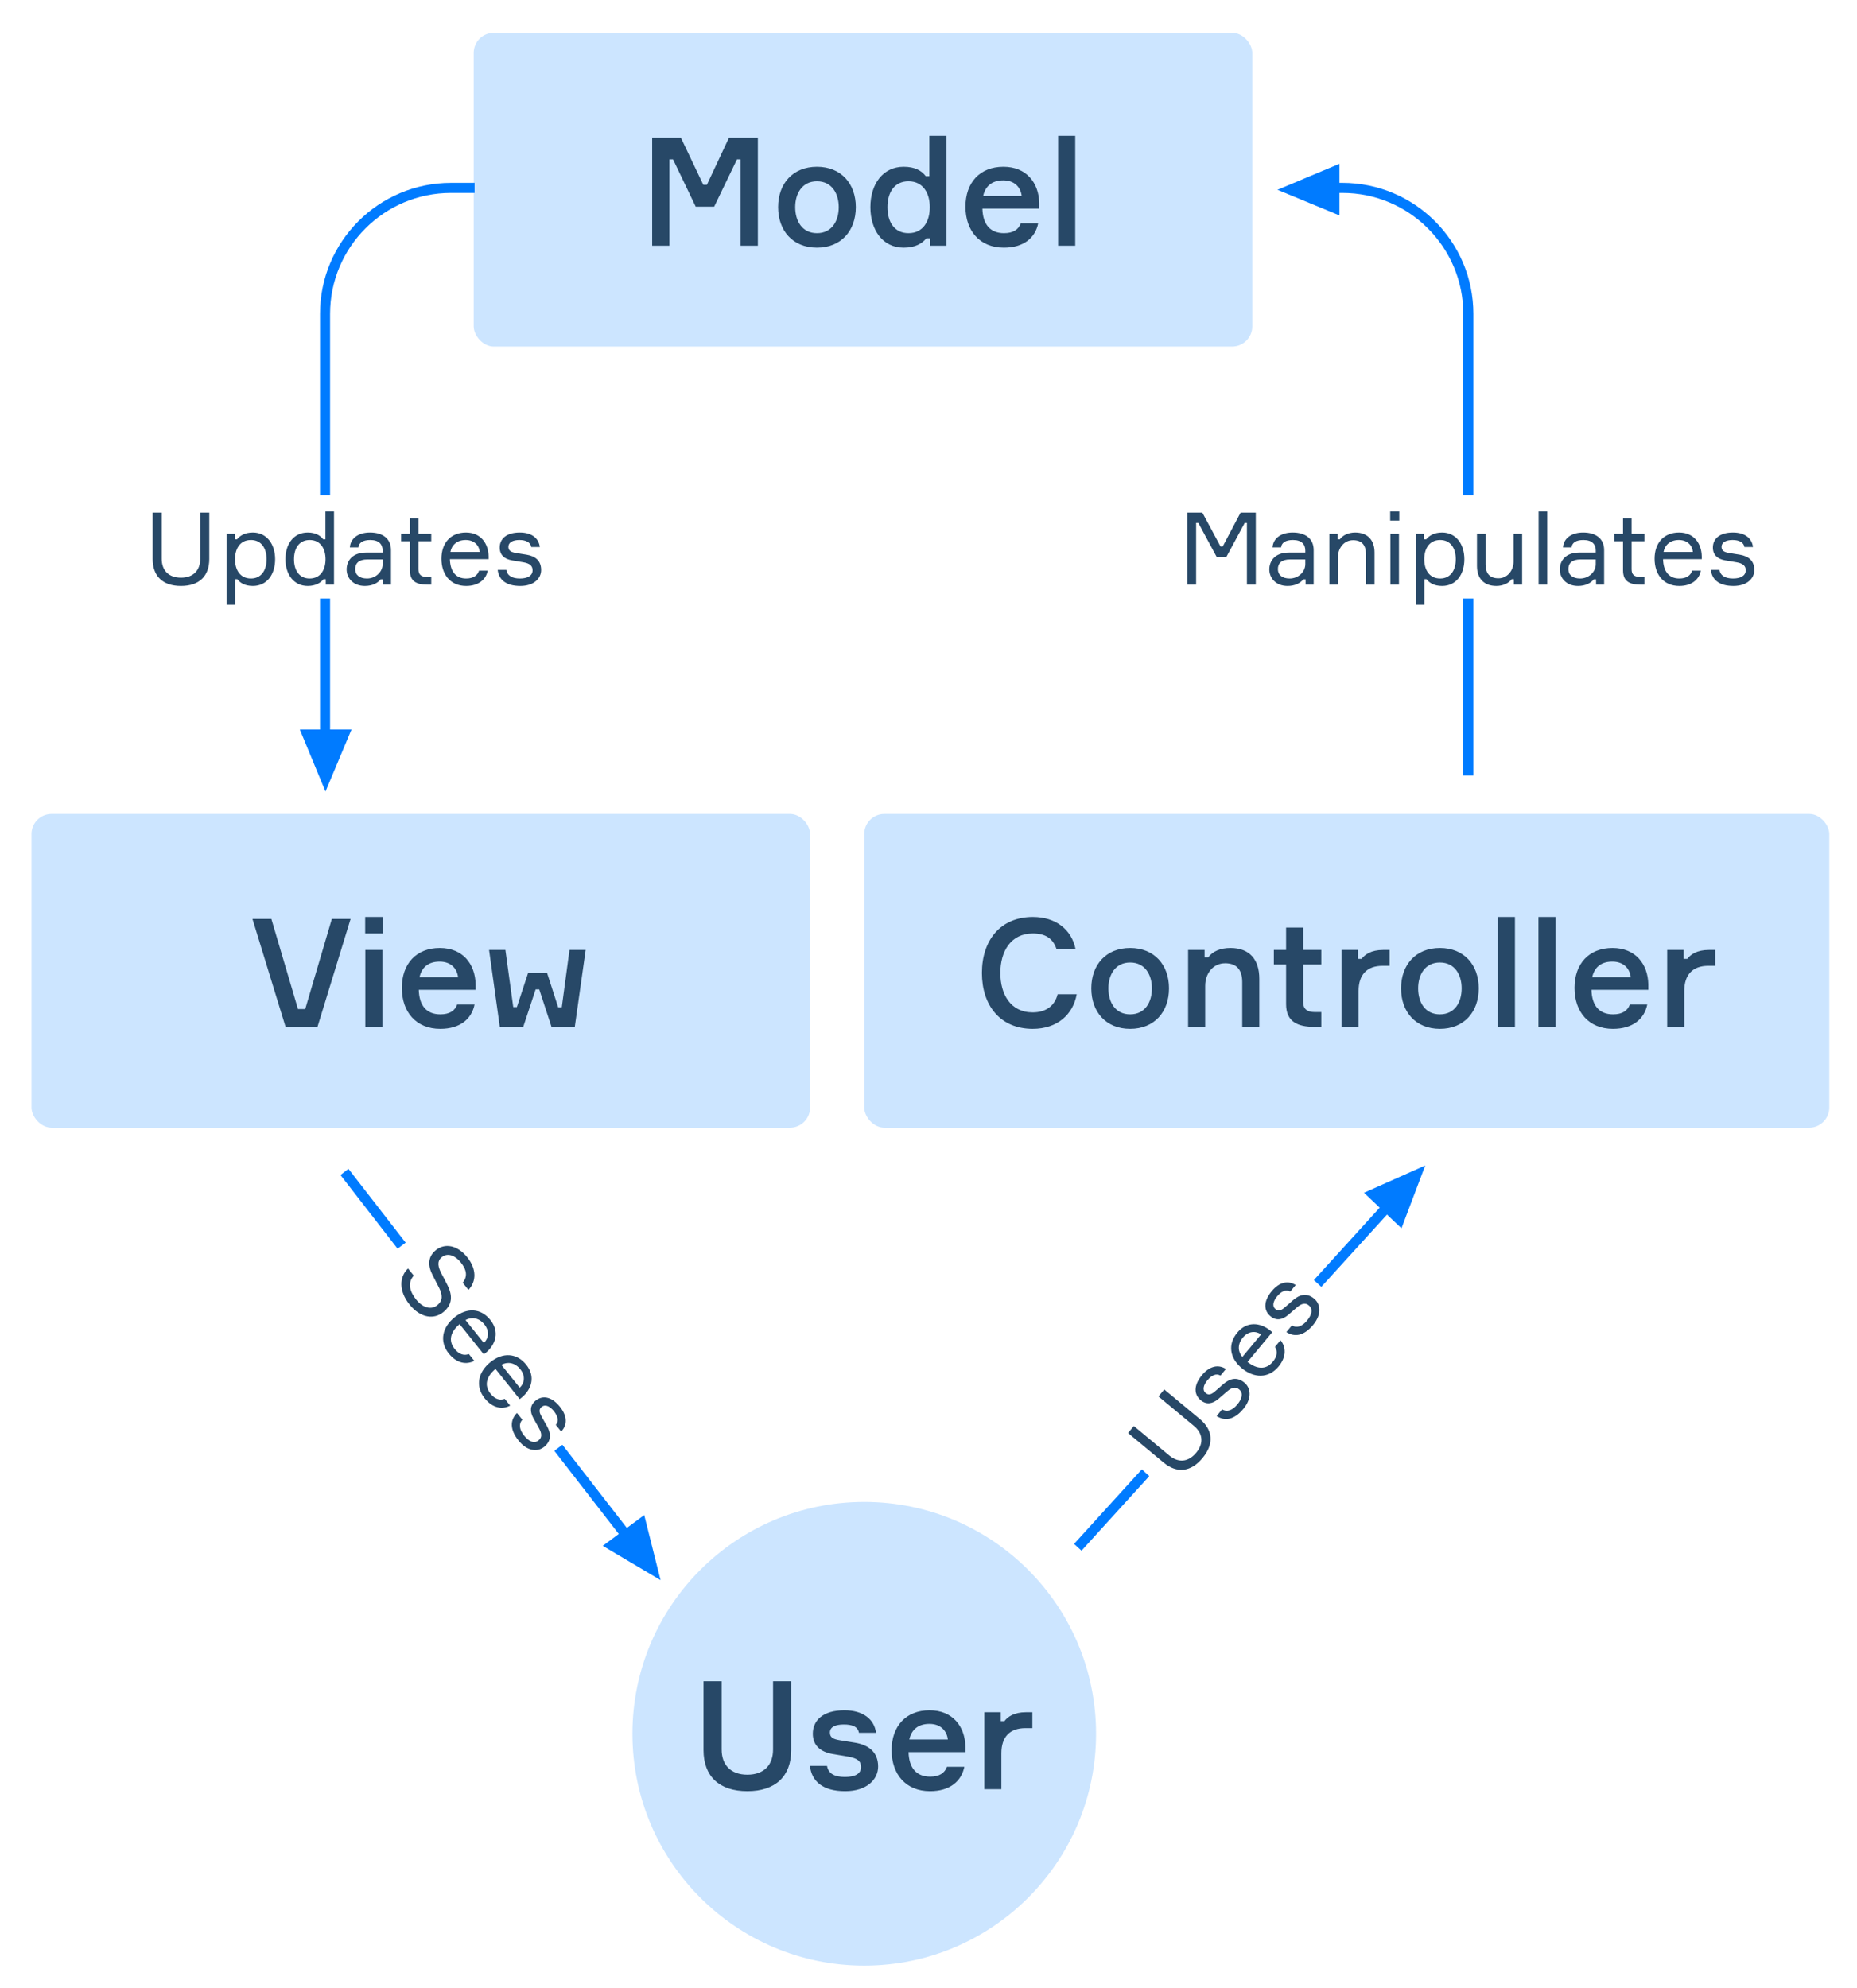 <svg width="1474" height="1578" viewBox="0 0 1474 1578" fill="none" xmlns="http://www.w3.org/2000/svg">
<rect x="0" y="0" width="1474" height="1578" fill="#333333" stroke="none"/>
<g clip-path="url(#clip0_937_676)">
<rect width="1474" height="1578" fill="white"/>
<path d="M855.499 1228L1110.5 947.5" stroke="#007BFF" stroke-width="8"/>
<path d="M1100.2 957.75L1110.81 967.813L1124.16 932.533L1089.78 947.861L1100.2 957.75Z" fill="#007BFF" stroke="#007BFF" stroke-width="8"/>
<rect x="1070.71" y="1041.47" width="202.98" height="82" transform="rotate(132.571 1070.71 1041.47)" fill="white"/>
<path d="M273.41 930.111L505.722 1229.67" stroke="#007BFF" stroke-width="8"/>
<path d="M497.4 1217.76L485.659 1226.48L518.106 1245.72L508.94 1209.2L497.4 1217.76Z" fill="#007BFF" stroke="#007BFF" stroke-width="8"/>
<rect x="351.587" y="964" width="202.98" height="82" transform="rotate(53.115 351.587 964)" fill="white"/>
<rect x="376" y="26" width="618" height="249" rx="16" fill="#CCE5FF"/>
<rect x="25" y="646" width="618" height="249" rx="16" fill="#CCE5FF"/>
<rect x="686" y="646" width="766" height="249" rx="16" fill="#CCE5FF"/>
<path d="M1165.5 615.5L1165.5 249.127C1165.5 193.898 1120.73 149.127 1065.5 149.127L1046.79 149.127" stroke="#007BFF" stroke-width="8"/>
<path d="M1059.19 150.636L1059.19 136.016L1024.4 150.61L1059.19 165.004L1059.19 150.636Z" fill="#007BFF" stroke="#007BFF" stroke-width="8"/>
<path d="M258 615.5L258 249.127C258 193.898 302.772 149.127 358 149.127L376.709 149.127" stroke="#007BFF" stroke-width="8"/>
<path d="M258.353 583L272.972 583L258.378 617.786L243.984 583L258.353 583Z" fill="#007BFF" stroke="#007BFF" stroke-width="8"/>
<circle cx="686" cy="1376" r="184" fill="#CCE5FF"/>
<path d="M350.255 1010.48C348.065 1006.08 346.386 1001.17 350.694 997.72C355.375 993.968 361.412 996.511 365.715 1001.88C370.918 1008.37 370.935 1013.38 367.291 1018.05L371.844 1023.73C378.223 1016.97 378.339 1007.14 370.934 997.902C362.879 987.851 352.945 986.586 346.016 992.139C339.524 997.343 339.48 1004.45 343.373 1011.99C344.624 1014.58 347.315 1019.6 348.617 1022.25C351.12 1027.42 351.862 1032.05 347.055 1035.9C341.936 1040.01 335.262 1037.56 330.309 1031.38C325.406 1025.27 323.163 1018.25 328.418 1012.4L323.865 1006.71C316.675 1013.61 316.635 1024.81 324.99 1035.24C334.046 1046.54 344.741 1047.09 351.733 1041.49C359.348 1035.38 359.179 1028.14 355.324 1020.25C353.972 1017.54 351.494 1012.66 350.255 1010.48ZM385.836 1073.42C393.426 1067.03 396.753 1056.98 389.248 1047.61C381.593 1038.06 370.536 1037.7 360.86 1045.45C351.184 1053.21 348.408 1064.46 356.263 1074.26C362.517 1082.06 370.29 1083.31 376.459 1080.01L372.156 1074.64C368.409 1076.11 364.435 1074.99 360.883 1070.55C355.679 1064.06 357.472 1057.09 364.813 1050.9L384.025 1074.87L385.836 1073.42ZM384.529 1051.19C388.781 1056.5 387.8 1062.31 384.055 1065.82L369.495 1047.66C374.041 1045.14 379.976 1045.51 384.529 1051.19ZM414.321 1108.96C421.911 1102.57 425.238 1092.52 417.733 1083.15C410.078 1073.6 399.021 1073.24 389.345 1080.99C379.669 1088.75 376.893 1100 384.748 1109.8C391.002 1117.6 398.775 1118.85 404.944 1115.55L400.641 1110.18C396.894 1111.65 392.92 1110.53 389.368 1106.09C384.164 1099.6 385.957 1092.63 393.298 1086.44L412.51 1110.41L414.321 1108.96ZM413.014 1086.73C417.266 1092.04 416.285 1097.85 412.54 1101.36L397.98 1083.2C402.526 1080.68 408.461 1081.05 413.014 1086.73ZM429.944 1124.36C427.892 1120.77 427.577 1118.46 430.012 1116.51C432.696 1114.36 436.396 1115.91 439.648 1119.96C442.8 1123.9 443.828 1127.99 441.182 1130.83L445.435 1136.14C450.378 1131.05 450.421 1123.94 444.467 1116.51C437.663 1108.02 430.453 1107.34 425.21 1111.54C420.465 1115.35 420.545 1120.31 423.336 1125.45L427.803 1133.45C430.319 1138 430.221 1140.95 427.475 1143.15C424.041 1145.9 419.854 1144.13 416.052 1139.39C412.249 1134.64 411.496 1130.12 414.654 1126.77L410.351 1121.4C404.908 1126.89 404.478 1134.41 411.633 1143.34C418.437 1151.83 426.671 1152.51 431.852 1148.36C437.595 1143.75 437.603 1138.01 434.136 1131.76L431.846 1127.75L429.944 1124.36Z" fill="#274867"/>
<path d="M919.527 1108.27L947.707 1131.69C954.598 1137.42 955.838 1145.31 949.447 1153C943.055 1160.69 935.066 1160.92 928.175 1155.19L899.995 1131.77L895.394 1137.31L923.635 1160.78C934.033 1169.42 945.135 1168.45 954.492 1157.19C963.849 1145.93 962.768 1134.84 952.37 1126.2L924.129 1102.73L919.527 1108.27ZM964.653 1104.04C961.553 1106.76 959.352 1107.54 956.953 1105.54C954.307 1103.34 955.08 1099.41 958.403 1095.41C961.625 1091.53 965.433 1089.7 968.744 1091.73L973.09 1086.5C967.113 1082.68 960.139 1084.06 954.055 1091.38C947.101 1099.75 947.879 1106.95 953.048 1111.24C957.724 1115.13 962.567 1114.06 967.049 1110.29L973.995 1104.31C977.944 1100.93 980.853 1100.44 983.56 1102.69C986.944 1105.5 986.049 1109.96 982.163 1114.63C978.277 1119.31 973.998 1120.95 970.082 1118.53L965.684 1123.82C972.154 1128.06 979.609 1126.97 986.92 1118.17C993.874 1109.8 992.89 1101.6 987.783 1097.36C982.122 1092.65 976.49 1093.8 971.068 1098.44L967.6 1101.49L964.653 1104.04ZM1008.07 1055.79C1000.29 1049.64 989.778 1048.39 982.109 1057.62C974.286 1067.03 976.144 1077.94 985.681 1085.87C995.218 1093.79 1006.79 1094.26 1014.82 1084.6C1021.21 1076.91 1020.88 1069.04 1016.41 1063.66L1012.01 1068.95C1014.2 1072.33 1013.9 1076.44 1010.27 1080.81C1004.95 1087.21 997.759 1086.85 990.222 1080.9L1009.86 1057.28L1008.07 1055.79ZM986.559 1061.53C990.905 1056.3 996.795 1056.1 1000.99 1059.06L986.109 1076.96C982.734 1073.02 981.907 1067.13 986.559 1061.53ZM1020.03 1037.4C1016.93 1040.13 1014.73 1040.9 1012.33 1038.91C1009.68 1036.71 1010.45 1032.77 1013.78 1028.77C1017 1024.9 1020.81 1023.07 1024.12 1025.09L1028.46 1019.86C1022.49 1016.04 1015.51 1017.42 1009.43 1024.74C1002.48 1033.11 1003.25 1040.31 1008.42 1044.61C1013.1 1048.49 1017.94 1047.42 1022.42 1043.66L1029.37 1037.67C1033.32 1034.3 1036.23 1033.8 1038.93 1036.05C1042.32 1038.87 1041.42 1043.32 1037.54 1048C1033.65 1052.67 1029.37 1054.32 1025.46 1051.9L1021.06 1057.19C1027.53 1061.42 1034.98 1060.33 1042.29 1051.54C1049.25 1043.17 1048.26 1034.96 1043.16 1030.72C1037.5 1026.02 1031.86 1027.16 1026.44 1031.81L1022.97 1034.86L1020.03 1037.4Z" fill="#274867"/>
<rect x="207" y="393" width="110" height="82" fill="white"/>
<rect x="1116" y="393" width="110" height="82" fill="white"/>
<rect x="630" y="943" width="110" height="82" fill="white"/>
<path d="M158.927 406.88V443.52C158.927 452.48 153.647 458.48 143.647 458.48C133.647 458.48 128.367 452.48 128.367 443.52V406.88H121.167V443.6C121.167 457.12 129.007 465.04 143.647 465.04C158.287 465.04 166.127 457.12 166.127 443.6V406.88H158.927ZM199.186 428.56C207.266 428.56 211.586 434.88 211.586 443.84C211.586 452.8 207.266 459.12 199.186 459.12C190.226 459.12 186.546 451.76 186.546 443.84C186.546 435.92 190.226 428.56 199.186 428.56ZM179.826 423.68V480H186.626V459.68H188.386C190.546 462.56 194.306 465.04 200.706 465.04C211.826 465.04 218.386 456 218.386 443.84C218.386 431.92 211.826 422.64 200.706 422.64C194.306 422.64 190.386 425.2 188.146 428H186.386V423.68H179.826ZM258.324 405.84V428H256.564C254.324 425.12 250.644 422.64 244.244 422.64C233.124 422.64 226.564 431.68 226.564 443.84C226.564 455.76 233.124 465.04 244.244 465.04C250.644 465.04 254.564 462.48 256.804 459.68H258.564V464H265.124V405.84H258.324ZM245.764 459.12C237.684 459.12 233.364 452.8 233.364 443.84C233.364 434.88 237.684 428.56 245.764 428.56C254.724 428.56 258.404 435.92 258.404 443.84C258.404 451.76 254.724 459.12 245.764 459.12ZM303.943 464H310.343V436.56C310.343 427.52 303.863 422.64 293.703 422.64C284.663 422.64 278.263 426.96 277.703 434.4H284.503C284.823 430.88 287.863 428.56 293.863 428.56C300.903 428.56 303.703 432.08 303.703 436.96V438.56H290.583C279.383 438.56 275.143 445.44 275.143 451.92C275.143 458.8 280.343 465.04 289.623 465.04C295.383 465.04 299.703 462.88 302.183 459.76H303.943V464ZM291.303 459.12C285.303 459.12 281.943 456.24 281.943 451.68C281.943 446.88 284.983 444 291.623 444H303.703V447.68C303.703 454.08 298.023 459.12 291.303 459.12ZM332.154 423.68V411.52H325.354V423.68H318.394V429.6H325.354V452.72C325.354 461.28 330.474 464 339.194 464H342.314V457.92H339.354C333.914 457.92 332.154 455.84 332.154 451.76V429.6H342.314V423.68H332.154ZM387.833 441.44C387.593 431.52 381.833 422.64 369.832 422.64C357.593 422.64 350.393 431.04 350.393 443.44C350.393 455.84 357.433 465.04 369.993 465.04C379.993 465.04 385.833 459.76 387.113 452.88H380.233C379.033 456.72 375.673 459.12 369.993 459.12C361.673 459.12 357.353 453.36 357.113 443.76H387.833V441.44ZM369.673 428.56C376.473 428.56 380.393 432.96 380.793 438.08H357.513C358.393 432.96 362.393 428.56 369.673 428.56ZM409.619 438.88C405.539 438.24 403.539 437.04 403.539 433.92C403.539 430.48 407.059 428.56 412.259 428.56C417.299 428.56 421.139 430.32 421.699 434.16H428.499C427.619 427.12 422.099 422.64 412.579 422.64C401.699 422.64 396.659 427.84 396.659 434.56C396.659 440.64 400.579 443.68 406.339 444.72L415.379 446.24C420.499 447.12 422.739 449.04 422.739 452.56C422.739 456.96 418.739 459.12 412.659 459.12C406.579 459.12 402.579 456.88 401.939 452.32H395.059C395.939 460 401.539 465.04 412.979 465.04C423.859 465.04 429.539 459.04 429.539 452.4C429.539 445.04 425.059 441.44 418.019 440.24L413.459 439.52L409.619 438.88Z" fill="#274867"/>
<path d="M942.389 464H949.429V415.04H951.189L965.829 442.16H973.349L987.989 415.04H989.749V464H996.789V406.88H984.709L970.549 433.68H968.789L954.389 406.88H942.389V464ZM1036.33 464H1042.73V436.56C1042.73 427.52 1036.25 422.64 1026.09 422.64C1017.05 422.64 1010.65 426.96 1010.09 434.4H1016.89C1017.21 430.88 1020.25 428.56 1026.25 428.56C1033.29 428.56 1036.09 432.08 1036.09 436.96V438.56H1022.97C1011.77 438.56 1007.53 445.44 1007.53 451.92C1007.53 458.8 1012.73 465.04 1022.01 465.04C1027.77 465.04 1032.09 462.88 1034.57 459.76H1036.33V464ZM1023.69 459.12C1017.69 459.12 1014.33 456.24 1014.33 451.68C1014.33 446.88 1017.37 444 1024.01 444H1036.09V447.68C1036.09 454.08 1030.41 459.12 1023.69 459.12ZM1091.03 464V438.4C1091.03 428.72 1085.59 422.64 1075.67 422.64C1070.23 422.64 1065.75 424.88 1063.51 428H1061.75V423.68H1055.19V464H1061.99V442.16C1061.99 435.04 1066.79 428.72 1073.99 428.72C1080.79 428.72 1084.23 432.4 1084.23 439.84V464H1091.03ZM1110.67 413.2V405.84H1103.47V413.2H1110.67ZM1110.43 423.68H1103.63V464H1110.43V423.68ZM1143.14 428.56C1151.22 428.56 1155.54 434.88 1155.54 443.84C1155.54 452.8 1151.22 459.12 1143.14 459.12C1134.18 459.12 1130.5 451.76 1130.5 443.84C1130.5 435.92 1134.18 428.56 1143.14 428.56ZM1123.78 423.68V480H1130.58V459.68H1132.34C1134.5 462.56 1138.26 465.04 1144.66 465.04C1155.78 465.04 1162.34 456 1162.34 443.84C1162.34 431.92 1155.78 422.64 1144.66 422.64C1138.26 422.64 1134.34 425.2 1132.1 428H1130.34V423.68H1123.78ZM1172.36 423.68V449.28C1172.36 458.96 1177.8 465.04 1187.72 465.04C1193.16 465.04 1197.64 462.8 1199.88 459.68H1201.64V464H1208.2V423.68H1201.4V445.52C1201.4 452.8 1196.52 458.96 1189.4 458.96C1182.6 458.96 1179.16 455.28 1179.16 447.84V423.68H1172.36ZM1221.28 405.84V464H1228.08V405.84H1221.28ZM1266.88 464H1273.28V436.56C1273.28 427.52 1266.8 422.64 1256.64 422.64C1247.6 422.64 1241.2 426.96 1240.64 434.4H1247.44C1247.76 430.88 1250.8 428.56 1256.8 428.56C1263.84 428.56 1266.64 432.08 1266.64 436.96V438.56H1253.52C1242.32 438.56 1238.08 445.44 1238.08 451.92C1238.08 458.8 1243.28 465.04 1252.56 465.04C1258.32 465.04 1262.64 462.88 1265.12 459.76H1266.88V464ZM1254.24 459.12C1248.24 459.12 1244.88 456.24 1244.88 451.68C1244.88 446.88 1247.92 444 1254.56 444H1266.64V447.68C1266.64 454.08 1260.96 459.12 1254.24 459.12ZM1295.09 423.68V411.52H1288.29V423.68H1281.33V429.6H1288.29V452.72C1288.29 461.28 1293.41 464 1302.13 464H1305.25V457.92H1302.29C1296.85 457.92 1295.09 455.84 1295.09 451.76V429.6H1305.25V423.68H1295.09ZM1350.77 441.44C1350.53 431.52 1344.77 422.64 1332.77 422.64C1320.53 422.64 1313.33 431.04 1313.33 443.44C1313.33 455.84 1320.37 465.04 1332.93 465.04C1342.93 465.04 1348.77 459.76 1350.05 452.88H1343.17C1341.97 456.72 1338.61 459.12 1332.93 459.12C1324.61 459.12 1320.29 453.36 1320.05 443.76H1350.77V441.44ZM1332.61 428.56C1339.41 428.56 1343.33 432.96 1343.73 438.08H1320.45C1321.33 432.96 1325.33 428.56 1332.61 428.56ZM1372.56 438.88C1368.48 438.24 1366.48 437.04 1366.48 433.92C1366.48 430.48 1370 428.56 1375.2 428.56C1380.24 428.56 1384.08 430.32 1384.64 434.16H1391.44C1390.56 427.12 1385.04 422.64 1375.52 422.64C1364.64 422.64 1359.6 427.84 1359.6 434.56C1359.6 440.64 1363.52 443.68 1369.28 444.72L1378.32 446.24C1383.44 447.12 1385.68 449.04 1385.68 452.56C1385.68 456.96 1381.68 459.12 1375.6 459.12C1369.52 459.12 1365.52 456.88 1364.88 452.32H1358C1358.88 460 1364.48 465.04 1375.92 465.04C1386.8 465.04 1392.48 459.04 1392.48 452.4C1392.48 445.04 1388 441.44 1380.96 440.24L1376.4 439.52L1372.56 438.88Z" fill="#274867"/>
<path d="M517.667 195H531.347V126.48H534.227L552.227 164.04H566.867L584.987 126.48H587.867V195H601.547V109.32H578.627L561.107 146.64H558.227L540.467 109.32H517.667V195ZM648.475 132.36C629.275 132.36 617.635 145.8 617.635 164.4C617.635 183.12 629.275 196.56 648.475 196.56C667.675 196.56 679.315 183.12 679.315 164.4C679.315 145.8 667.675 132.36 648.475 132.36ZM648.475 185.04C636.595 185.04 631.195 175.32 631.195 164.4C631.195 153.72 636.595 143.88 648.475 143.88C660.355 143.88 665.755 153.72 665.755 164.4C665.755 175.32 660.355 185.04 648.475 185.04ZM717.277 132.36C700.837 132.36 690.877 146.04 690.877 164.4C690.877 182.64 700.717 196.56 717.277 196.56C726.397 196.56 731.917 193.32 735.277 189.12H738.157V195H751.237V107.76H737.677V139.8H734.797C731.557 135.48 726.277 132.36 717.277 132.36ZM721.117 185.04C709.957 185.04 704.437 176.28 704.437 164.4C704.437 152.64 709.957 143.88 721.117 143.88C732.997 143.88 738.037 153.72 738.037 164.4C738.037 175.32 732.997 185.04 721.117 185.04ZM824.906 161.04C824.546 145.2 814.826 132.36 796.466 132.36C777.746 132.36 766.346 144.96 766.346 164.04C766.346 183.12 777.626 196.56 796.826 196.56C812.666 196.56 821.786 188.64 824.066 177.24H810.266C808.466 182.16 804.266 185.04 796.946 185.04C785.906 185.04 780.146 178.08 779.786 165.6H824.906V161.04ZM796.346 143.16C805.346 143.16 810.146 148.68 810.986 155.52H780.386C781.946 148.44 786.746 143.16 796.346 143.16ZM839.907 107.76V195H853.467V107.76H839.907Z" fill="#274867"/>
<path d="M226.681 815H252.001L278.281 729.32H263.401L242.281 800.84H236.521L215.401 729.32H200.401L226.681 815ZM303.784 740.84V727.76H289.864V740.84H303.784ZM303.544 753.92H289.984V815H303.544V753.92ZM377.519 781.04C377.159 765.2 367.439 752.36 349.079 752.36C330.359 752.36 318.959 764.96 318.959 784.04C318.959 803.12 330.239 816.56 349.439 816.56C365.279 816.56 374.399 808.64 376.679 797.24H362.879C361.079 802.16 356.879 805.04 349.559 805.04C338.519 805.04 332.759 798.08 332.399 785.6H377.519V781.04ZM348.959 763.16C357.959 763.16 362.759 768.68 363.599 775.52H332.999C334.559 768.44 339.359 763.16 348.959 763.16ZM419.16 772.28L410.28 799.28H407.4L401.16 753.92H388.2L396.72 815H415.32L425.16 785.24H428.04L437.76 815H456.24L464.88 753.92H452.04L445.92 799.4H443.04L434.28 772.28H419.16Z" fill="#274867"/>
<path d="M839.52 789.08C837.24 798.2 830.28 803.48 819.72 803.48C802.08 803.48 794.04 789.08 794.04 772.16C794.04 755.24 802.2 740.84 819.84 740.84C829.92 740.84 835.8 744.92 838.56 753.08H853.68C850.56 737.84 838.08 727.76 819.84 727.76C794.04 727.76 779.4 746.36 779.4 772.16C779.4 797.96 793.92 816.56 819.72 816.56C839.16 816.56 851.76 805.28 854.64 789.08H839.52ZM897.065 752.36C877.865 752.36 866.225 765.8 866.225 784.4C866.225 803.12 877.865 816.56 897.065 816.56C916.265 816.56 927.905 803.12 927.905 784.4C927.905 765.8 916.265 752.36 897.065 752.36ZM897.065 805.04C885.185 805.04 879.785 795.32 879.785 784.4C879.785 773.72 885.185 763.88 897.065 763.88C908.945 763.88 914.345 773.72 914.345 784.4C914.345 795.32 908.945 805.04 897.065 805.04ZM999.587 815V776.84C999.587 761.6 991.907 752.36 976.667 752.36C968.507 752.36 962.507 755.12 959.027 759.8H956.147V753.92H943.067V815H956.627V782.36C956.627 772.76 962.747 764.48 972.467 764.48C981.467 764.48 986.027 769.52 986.027 779.48V815H999.587ZM1034.4 753.92V736.16H1020.84V753.92H1011.12V765.44H1020.84V797C1020.84 810.92 1029.96 815 1043.52 815H1048.8V803.24H1043.76C1036.92 803.24 1034.4 800.36 1034.4 795.2V765.44H1048.8V753.92H1034.4ZM1102.98 753.92H1097.82C1088.34 753.92 1083.3 757.64 1080.78 761H1077.9V753.92H1064.82V815H1078.38V786.44C1078.38 773.6 1084.98 766.52 1097.46 766.52H1102.98V753.92ZM1142.92 752.36C1123.72 752.36 1112.08 765.8 1112.08 784.4C1112.08 803.12 1123.72 816.56 1142.92 816.56C1162.12 816.56 1173.76 803.12 1173.76 784.4C1173.76 765.8 1162.12 752.36 1142.92 752.36ZM1142.92 805.04C1131.04 805.04 1125.64 795.32 1125.64 784.4C1125.64 773.72 1131.04 763.88 1142.92 763.88C1154.8 763.88 1160.2 773.72 1160.2 784.4C1160.2 795.32 1154.8 805.04 1142.92 805.04ZM1188.93 727.76V815H1202.49V727.76H1188.93ZM1221.15 727.76V815H1234.71V727.76H1221.15ZM1308.34 781.04C1307.98 765.2 1298.26 752.36 1279.9 752.36C1261.18 752.36 1249.78 764.96 1249.78 784.04C1249.78 803.12 1261.06 816.56 1280.26 816.56C1296.1 816.56 1305.22 808.64 1307.5 797.24H1293.7C1291.9 802.16 1287.7 805.04 1280.38 805.04C1269.34 805.04 1263.58 798.08 1263.22 785.6H1308.34V781.04ZM1279.78 763.16C1288.78 763.16 1293.58 768.68 1294.42 775.52H1263.82C1265.38 768.44 1270.18 763.16 1279.78 763.16ZM1361.5 753.92H1356.34C1346.86 753.92 1341.82 757.64 1339.3 761H1336.42V753.92H1323.34V815H1336.9V786.44C1336.9 773.6 1343.5 766.52 1355.98 766.52H1361.5V753.92Z" fill="#274867"/>
<path d="M613.615 1334.32V1388.56C613.615 1400.56 606.655 1408.48 593.215 1408.48C579.895 1408.48 572.815 1400.56 572.815 1388.56V1334.32H558.415V1388.92C558.415 1409.68 570.775 1421.56 593.215 1421.56C615.655 1421.56 628.015 1409.68 628.015 1388.92V1334.32H613.615ZM695.335 1375.24C694.015 1364.56 685.135 1357.36 670.255 1357.36C652.975 1357.36 645.175 1365.64 645.175 1375.96C645.175 1385.56 651.655 1390.48 660.775 1392.04L673.495 1394.2C680.575 1395.52 683.455 1397.68 683.455 1402.36C683.455 1408 678.415 1410.28 670.615 1410.28C662.575 1410.28 657.535 1407.76 656.455 1401.52H642.895C644.215 1413.64 652.975 1421.56 670.855 1421.56C688.135 1421.56 697.015 1412.2 697.015 1402C697.015 1390.6 689.575 1384.84 678.415 1383.04L666.535 1381.12C661.375 1380.28 658.735 1378.96 658.735 1375C658.735 1370.56 663.175 1368.64 669.775 1368.64C676.015 1368.64 680.935 1370.08 681.775 1375.24H695.335ZM766.285 1386.04C765.925 1370.2 756.205 1357.36 737.845 1357.36C719.125 1357.36 707.725 1369.96 707.725 1389.04C707.725 1408.12 719.005 1421.56 738.205 1421.56C754.045 1421.56 763.165 1413.64 765.445 1402.24H751.645C749.845 1407.16 745.645 1410.04 738.325 1410.04C727.285 1410.04 721.525 1403.08 721.165 1390.6H766.285V1386.04ZM737.725 1368.16C746.725 1368.16 751.525 1373.68 752.365 1380.52H721.765C723.325 1373.44 728.125 1368.16 737.725 1368.16ZM819.446 1358.92H814.286C804.806 1358.92 799.766 1362.64 797.246 1366H794.366V1358.92H781.286V1420H794.846V1391.44C794.846 1378.6 801.446 1371.52 813.926 1371.52H819.446V1358.92Z" fill="#274867"/>
</g>
<defs>
<clipPath id="clip0_937_676">
<rect width="1474" height="1578" fill="white"/>
</clipPath>
</defs>
</svg>
